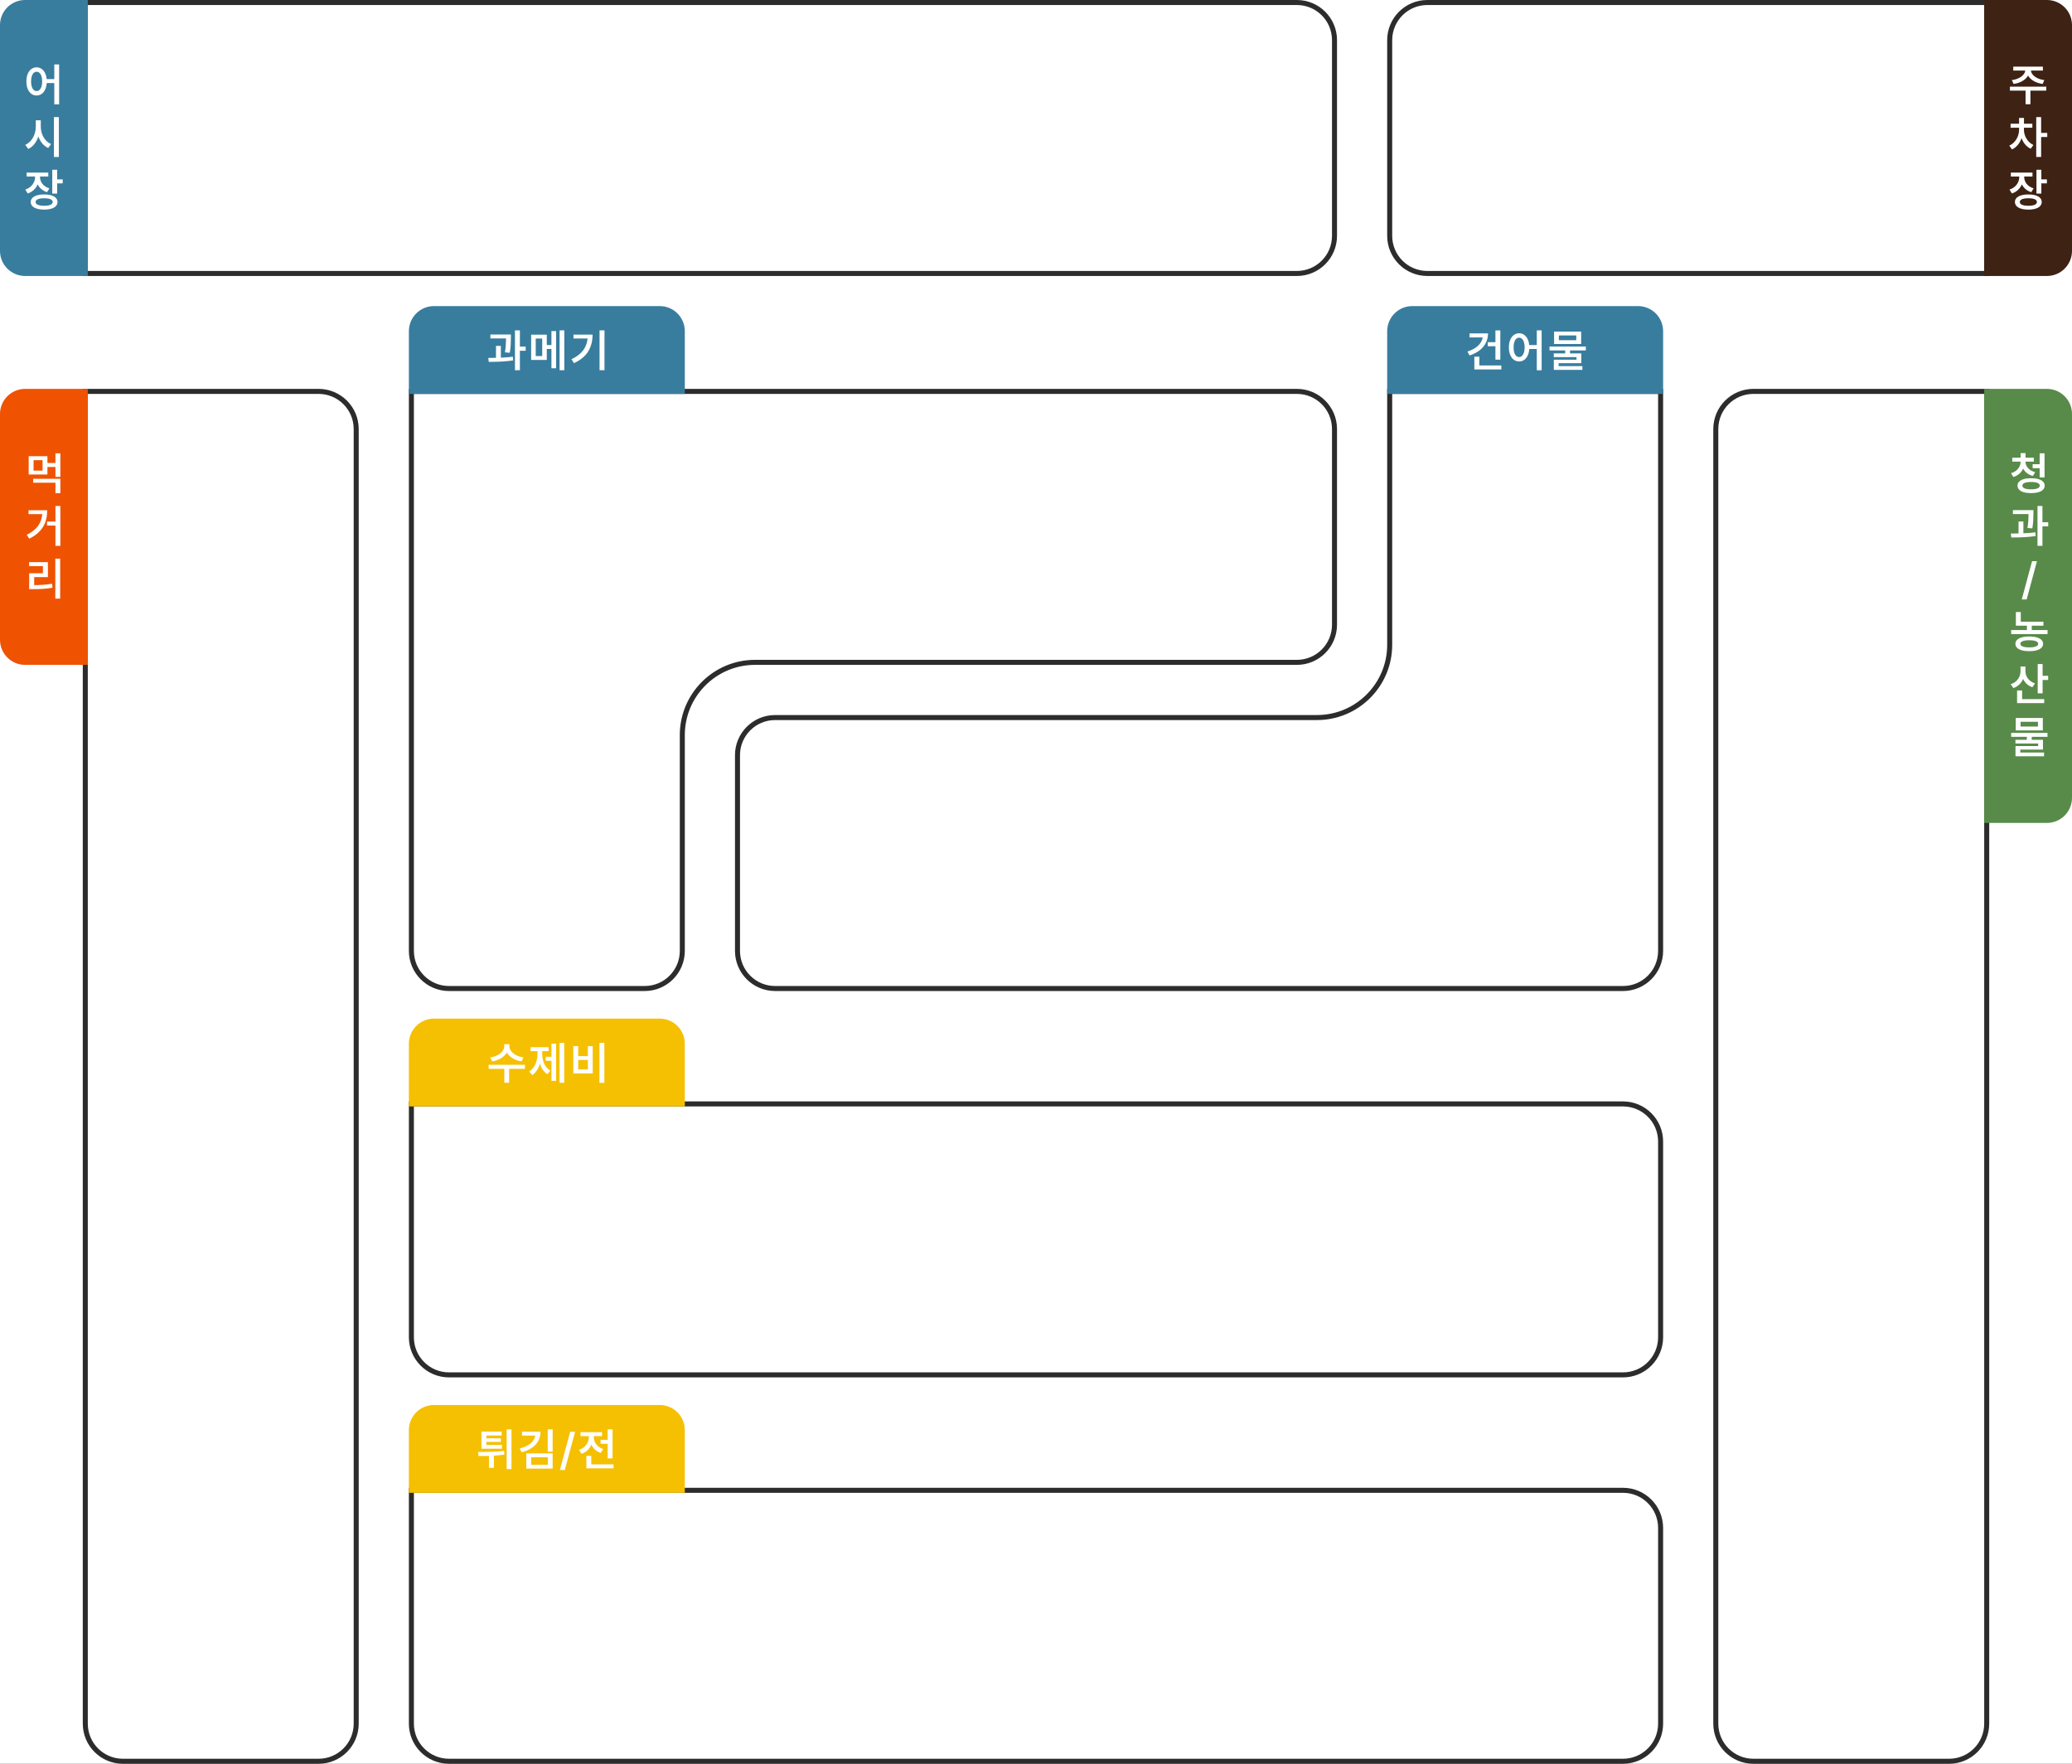 <svg width="826" height="703" viewBox="0 0 826 703" fill="none" xmlns="http://www.w3.org/2000/svg">
<rect x="0" y="0" width="826" height="703" fill="#333333" stroke="none"/>
<g clip-path="url(#clip0_512_723)">
<rect width="826" height="703" fill="white"/>
<path d="M517 1C525.284 1 532 7.716 532 16V94C532 102.284 525.284 109 517 109H34V1H517Z" stroke="#2C2C2C" stroke-width="2"/>
<path d="M647 440C655.284 440 662 446.716 662 455V533C662 541.284 655.284 548 647 548H179C170.716 548 164 541.284 164 533V440H647Z" stroke="#2C2C2C" stroke-width="2"/>
<path d="M647 594C655.284 594 662 600.716 662 609V687C662 695.284 655.284 702 647 702H179C170.716 702 164 695.284 164 687V594H647Z" stroke="#2C2C2C" stroke-width="2"/>
<path d="M569 1H792V109H569C560.716 109 554 102.284 554 94V16C554 7.716 560.716 1 569 1Z" stroke="#2C2C2C" stroke-width="2"/>
<path d="M699 156H792V687C792 695.284 785.284 702 777 702H699C690.716 702 684 695.284 684 687V171C684 162.716 690.716 156 699 156Z" stroke="#2C2C2C" stroke-width="2"/>
<path d="M127 156C135.284 156 142 162.716 142 171V687C142 695.284 135.284 702 127 702H49C40.716 702 34 695.284 34 687V156H127Z" stroke="#2C2C2C" stroke-width="2"/>
<path d="M10 110C4.477 110 8.8642e-06 105.523 8.62279e-06 100L4.68877e-06 10C4.44736e-06 4.477 4.477 -1.95703e-07 10 -4.37114e-07L35 -1.5299e-06L35 110L10 110Z" fill="#387D9E"/>
<path d="M14.591 26.834C16.735 26.834 18.326 28.627 18.607 31.527H21.64V25.674H23.573V41.582H21.64V33.109H18.625C18.414 36.177 16.797 38.066 14.591 38.066C12.2 38.066 10.504 35.895 10.513 32.441C10.504 29.014 12.2 26.834 14.591 26.834ZM12.394 32.441C12.385 34.885 13.281 36.3 14.591 36.309C15.909 36.3 16.797 34.885 16.806 32.441C16.797 30.016 15.909 28.592 14.591 28.592C13.281 28.592 12.385 30.016 12.394 32.441ZM16.261 50.488C16.243 53.406 17.781 56.324 20.356 57.432L19.196 58.996C17.368 58.152 16.032 56.474 15.294 54.399C14.565 56.632 13.193 58.46 11.269 59.365L10.073 57.73C12.719 56.588 14.266 53.556 14.274 50.488V47.957H16.261V50.488ZM21.499 62.582V46.674H23.468V62.582H21.499ZM15.944 70.539C15.944 72.481 17.201 74.31 19.689 75.074L18.757 76.603C16.973 76.041 15.707 74.907 15.013 73.475C14.31 75.144 12.974 76.472 11.058 77.113L10.073 75.566C12.631 74.731 13.976 72.666 13.976 70.557V70.363H10.618V68.781H19.249V70.363H15.944V70.539ZM12.235 80.506C12.235 78.607 14.292 77.5 17.614 77.5C20.91 77.5 22.932 78.607 22.94 80.506C22.932 82.422 20.91 83.547 17.614 83.547C14.292 83.547 12.235 82.422 12.235 80.506ZM14.187 80.506C14.187 81.49 15.435 82.009 17.614 82.018C19.785 82.009 21.007 81.49 21.007 80.506C21.007 79.539 19.785 79.029 17.614 79.029C15.435 79.029 14.187 79.539 14.187 80.506ZM20.831 77.148V67.674H22.782V71.488H24.997V73.088H22.782V77.148H20.831Z" fill="white"/>
<path d="M0 165C0 159.477 4.477 155 10 155H35V265H10C4.477 265 0 260.523 0 255V165Z" fill="#EF5302"/>
<path d="M24.056 190.834V196.582H22.105V192.398H13.227V190.834H24.056ZM11.435 189.129V181.834H18.905V184.541H22.105V180.674H24.056V190.061H22.105V186.123H18.905V189.129H11.435ZM13.386 187.582H16.972V183.416H13.386V187.582ZM24.056 201.674V217.564H22.105V209.479H18.747V207.879H22.105V201.674H24.056ZM10.644 213.17C14.757 211.148 16.523 208.468 16.849 204.908H11.382V203.361H18.817C18.8 208.055 17.139 212.001 11.663 214.699L10.644 213.17ZM23.985 222.674V238.582H22.052V222.674H23.985ZM11.61 225.645V224.062H19.099V230.021H13.632V233.221C16.137 233.203 18.29 233.071 20.769 232.658L20.944 234.258C18.246 234.724 15.873 234.829 13.017 234.82H11.628V228.475H17.112V225.645H11.61Z" fill="white"/>
<path d="M163 416C163 410.477 167.477 406 173 406H263C268.523 406 273 410.477 273 416V441H163V416Z" fill="#F5C002"/>
<path d="M203.072 416.992C203.072 417.66 203.306 418.311 203.775 418.943C204.249 419.576 204.912 420.118 205.761 420.569C206.617 421.021 207.595 421.316 208.697 421.457L207.923 423.039C206.587 422.84 205.404 422.43 204.372 421.809C203.341 421.182 202.565 420.417 202.043 419.515C201.522 420.417 200.748 421.182 199.723 421.809C198.698 422.43 197.523 422.84 196.199 423.039L195.425 421.457C196.515 421.316 197.485 421.021 198.334 420.569C199.184 420.118 199.843 419.576 200.312 418.943C200.781 418.311 201.015 417.66 201.015 416.992V416.184H203.072V416.992ZM209.277 426.027H202.966V431.564H201.033V426.027H194.792V424.41H209.277V426.027ZM224.925 431.564H223.062V415.674H224.925V431.564ZM221.69 430.791H219.845V422.793H217.56V421.211H219.845V415.973H221.69V430.791ZM216.153 420.016C216.153 420.947 216.268 421.841 216.496 422.696C216.73 423.552 217.088 424.328 217.568 425.025C218.055 425.723 218.661 426.279 219.388 426.695L218.228 428.137C217.513 427.709 216.906 427.138 216.408 426.423C215.91 425.702 215.518 424.873 215.23 423.936C214.943 424.949 214.542 425.852 214.026 426.643C213.511 427.428 212.89 428.049 212.163 428.506L210.968 427.047C211.706 426.602 212.321 426.007 212.813 425.263C213.312 424.519 213.678 423.698 213.912 422.802C214.152 421.899 214.272 420.971 214.272 420.016V418.961H211.513V417.379H218.72V418.961H216.153V420.016ZM240.924 431.582H238.956V415.674H240.924V431.582ZM230.501 420.947H234.35V416.975H236.284V427.838H228.549V416.975H230.501V420.947ZM234.35 426.238V422.477H230.501V426.238H234.35Z" fill="white"/>
<path d="M163 570C163 564.477 167.477 560 173 560H263C268.523 560 273 564.477 273 570V595H163V570Z" fill="#F5C002"/>
<path d="M200.091 577.426H191.935V570.605H199.986V572.17H193.886V573.295H199.67V574.719H193.886V575.879H200.091V577.426ZM203.906 585.547H201.972V569.691H203.906V585.547ZM190.564 578.727C192.755 578.727 194.66 578.703 196.277 578.656C197.9 578.609 199.47 578.492 200.988 578.305L201.076 579.764C199.74 579.969 198.345 580.112 196.892 580.194V585.055H194.923V580.291C193.757 580.326 192.38 580.344 190.793 580.344L190.564 578.727ZM215.476 570.641C215.476 572 215.177 573.225 214.579 574.314C213.987 575.404 213.129 576.333 212.004 577.101C210.885 577.862 209.534 578.445 207.952 578.85L207.179 577.338C208.404 577.021 209.458 576.608 210.343 576.099C211.234 575.589 211.934 575.003 212.444 574.341C212.953 573.679 213.264 572.961 213.375 572.188H208.093V570.641H215.476ZM220.31 578.586H218.341V569.691H220.31V578.586ZM220.31 585.354H209.816V579.271H220.31V585.354ZM211.749 583.807H218.394V580.818H211.749V583.807ZM225.165 585.916H223.196L227.309 570.676H229.261L225.165 585.916ZM244.188 581.293H242.237V575.475H239.424V573.893H242.237V569.691H244.188V581.293ZM244.592 585.248H233.764V580.273H235.715V583.666H244.592V585.248ZM236.717 572.855C236.717 573.506 236.861 574.142 237.148 574.763C237.435 575.378 237.86 575.932 238.422 576.424C238.985 576.91 239.664 577.285 240.461 577.549L239.477 579.113C238.61 578.814 237.86 578.381 237.227 577.812C236.6 577.238 236.108 576.567 235.75 575.8C235.393 576.655 234.883 577.399 234.221 578.032C233.559 578.659 232.768 579.131 231.848 579.447L230.846 577.865C231.666 577.596 232.367 577.203 232.947 576.688C233.533 576.166 233.975 575.574 234.274 574.912C234.579 574.244 234.731 573.553 234.731 572.838V572.416H231.426V570.834H240.004V572.416H236.717V572.855Z" fill="white"/>
<path d="M791 155H816C821.523 155 826 159.477 826 165V318C826 323.523 821.523 328 816 328H791V155Z" fill="#588B49"/>
<path d="M807.462 184.066C807.462 184.652 807.611 185.221 807.91 185.771C808.209 186.322 808.648 186.812 809.229 187.239C809.809 187.661 810.503 187.98 811.312 188.197L810.397 189.709C809.495 189.463 808.716 189.088 808.06 188.584C807.403 188.074 806.888 187.468 806.513 186.765C806.161 187.562 805.654 188.25 804.992 188.83C804.33 189.41 803.536 189.838 802.61 190.113L801.696 188.602C802.499 188.355 803.188 188.001 803.762 187.538C804.336 187.069 804.77 186.536 805.062 185.938C805.361 185.335 805.511 184.711 805.511 184.066V183.979H802.188V182.432H805.511V180.604H807.479V182.432H810.784V183.979H807.462V184.066ZM815.056 190.289H813.104V186.615H810.31V185.033H813.104V180.674H815.056V190.289ZM809.677 190.605C810.796 190.605 811.763 190.723 812.577 190.957C813.392 191.186 814.016 191.522 814.449 191.968C814.889 192.407 815.108 192.938 815.108 193.559C815.108 194.186 814.889 194.722 814.449 195.167C814.016 195.618 813.392 195.961 812.577 196.195C811.763 196.43 810.796 196.547 809.677 196.547C808.563 196.547 807.6 196.43 806.785 196.195C805.977 195.961 805.355 195.618 804.922 195.167C804.488 194.722 804.274 194.186 804.28 193.559C804.274 192.938 804.488 192.407 804.922 191.968C805.355 191.522 805.977 191.186 806.785 190.957C807.6 190.723 808.563 190.605 809.677 190.605ZM809.677 192.1C808.558 192.111 807.699 192.24 807.102 192.486C806.51 192.732 806.214 193.09 806.214 193.559C806.214 194.033 806.513 194.399 807.11 194.657C807.714 194.909 808.569 195.035 809.677 195.035C810.802 195.035 811.663 194.909 812.261 194.657C812.858 194.399 813.157 194.033 813.157 193.559C813.157 193.084 812.858 192.727 812.261 192.486C811.669 192.24 810.808 192.111 809.677 192.1ZM810.626 204.451C810.626 205.494 810.6 206.481 810.547 207.413C810.5 208.339 810.38 209.402 810.187 210.604L808.253 210.445C808.423 209.367 808.534 208.395 808.587 207.527C808.646 206.66 808.678 205.781 808.684 204.891H802.452V203.326H810.626V204.451ZM806.618 212.555C808.423 212.484 810.022 212.361 811.417 212.186L811.522 213.645C809.073 214.031 806.073 214.225 802.522 214.225H801.802L801.608 212.66C802.979 212.648 804.005 212.634 804.685 212.616V207.861H806.618V212.555ZM814.212 208.143H816.515V209.795H814.212V217.564H812.243V201.674H814.212V208.143ZM807.937 238.916H805.968L810.081 223.676H812.032L807.937 238.916ZM814.599 249.387H809.958V251.127H816.251V252.727H801.749V251.127H808.024V249.387H803.63V243.955H805.581V247.805H814.599V249.387ZM808.974 253.676C810.116 253.682 811.098 253.802 811.918 254.036C812.738 254.265 813.368 254.599 813.808 255.038C814.247 255.472 814.47 255.996 814.476 256.611C814.47 257.227 814.247 257.754 813.808 258.193C813.368 258.633 812.735 258.967 811.909 259.195C811.089 259.43 810.11 259.547 808.974 259.547C807.825 259.547 806.835 259.43 806.003 259.195C805.171 258.967 804.535 258.633 804.096 258.193C803.656 257.754 803.437 257.227 803.437 256.611C803.437 255.996 803.656 255.472 804.096 255.038C804.535 254.599 805.168 254.265 805.994 254.036C806.826 253.802 807.819 253.682 808.974 253.676ZM808.974 255.188C807.813 255.188 806.929 255.311 806.319 255.557C805.716 255.797 805.417 256.148 805.423 256.611C805.411 257.068 805.71 257.42 806.319 257.666C806.929 257.912 807.813 258.035 808.974 258.035C810.104 258.035 810.975 257.912 811.584 257.666C812.199 257.42 812.513 257.068 812.524 256.611C812.519 256.148 812.208 255.797 811.593 255.557C810.983 255.311 810.11 255.188 808.974 255.188ZM807.444 267.486C807.438 268.189 807.579 268.866 807.866 269.517C808.159 270.161 808.593 270.732 809.167 271.23C809.741 271.729 810.433 272.109 811.241 272.373L810.222 273.92C809.354 273.627 808.607 273.196 807.98 272.628C807.359 272.054 806.87 271.377 806.513 270.598C806.149 271.459 805.64 272.203 804.983 272.83C804.333 273.457 803.554 273.932 802.646 274.254L801.556 272.707C802.405 272.432 803.123 272.03 803.709 271.503C804.295 270.97 804.734 270.357 805.027 269.666C805.326 268.969 805.476 268.236 805.476 267.469V265.658H807.444V267.486ZM814.282 269.367H816.497V271.02H814.282V276.346H812.331V264.674H814.282V269.367ZM814.915 280.248H804.104V275.203H806.108V278.666H814.915V280.248ZM816.233 293.672H809.94V294.867H814.423V298.77H805.388V299.93H814.862V301.424H803.472V297.363H812.507V296.344H803.454V294.867H807.989V293.672H801.749V292.125H816.233V293.672ZM814.37 291.123H803.577V286.166H814.37V291.123ZM805.493 289.594H812.419V287.695H805.493V289.594Z" fill="white"/>
<path d="M816 -7.29527e-06C821.523 -7.05386e-06 826 4.477 826 10L826 100C826 105.523 821.523 110 816 110L791 110L791 -8.38806e-06L816 -7.29527e-06Z" fill="#3E2214"/>
<path d="M815.733 34.533V36.115H809.423V41.547H807.489V36.115H801.249V34.533H815.733ZM802.005 31.932C805.125 31.536 807.217 29.857 807.357 28.117H802.585V26.57H814.397V28.117H809.625C809.757 29.857 811.831 31.536 814.978 31.932L814.274 33.461C811.567 33.074 809.458 31.835 808.491 30.121C807.516 31.835 805.424 33.074 802.743 33.461L802.005 31.932ZM806.839 51.719C806.839 54.074 808.166 56.641 810.618 57.801L809.528 59.277C807.806 58.486 806.566 56.904 805.898 55.05C805.204 57.054 803.895 58.741 802.075 59.559L801.003 58.047C803.508 56.922 804.905 54.215 804.905 51.719V50.893H801.513V49.328H804.905V47.008H806.856V49.328H810.196V50.893H806.839V51.719ZM811.743 62.565V46.674H813.694V52.967H816.138V54.602H813.694V62.565H811.743ZM806.944 70.539C806.944 72.481 808.201 74.31 810.688 75.074L809.757 76.603C807.973 76.041 806.707 74.907 806.013 73.475C805.31 75.144 803.974 76.472 802.058 77.113L801.073 75.566C803.631 74.731 804.976 72.666 804.976 70.557V70.363H801.618V68.781H810.249V70.363H806.944V70.539ZM803.235 80.506C803.235 78.607 805.292 77.5 808.614 77.5C811.91 77.5 813.932 78.607 813.94 80.506C813.932 82.422 811.91 83.547 808.614 83.547C805.292 83.547 803.235 82.422 803.235 80.506ZM805.187 80.506C805.187 81.49 806.435 82.009 808.614 82.018C810.785 82.009 812.007 81.49 812.007 80.506C812.007 79.539 810.785 79.029 808.614 79.029C806.435 79.029 805.187 79.539 805.187 80.506ZM811.831 77.148V67.674H813.782V71.488H815.997V73.088H813.782V77.148H811.831Z" fill="white"/>
<path d="M517 156C525.284 156 532 162.716 532 171V249C532 257.284 525.284 264 517 264H301C284.984 264 272 276.984 272 293V379C272 387.284 265.284 394 257 394H179C170.716 394 164 387.284 164 379V156H517Z" stroke="#2C2C2C" stroke-width="2"/>
<path d="M647 394L309 394C300.716 394 294 387.284 294 379L294 301C294 292.716 300.716 286 309 286L525 286C541.016 286 554 273.016 554 257L554 156L662 156L662 379C662 387.284 655.284 394 647 394Z" stroke="#2C2C2C" stroke-width="2"/>
<path d="M553 132C553 126.477 557.477 122 563 122H653C658.523 122 663 126.477 663 132V157H553V132Z" fill="#387D9E"/>
<path d="M598.099 143.346H596.148V138.002H593.089V136.385H596.148V131.691H598.099V143.346ZM593.195 132.887C593.195 134.264 592.902 135.529 592.316 136.684C591.73 137.832 590.883 138.831 589.776 139.681C588.674 140.524 587.359 141.189 585.829 141.676L585.003 140.111C586.146 139.748 587.148 139.288 588.009 138.731C588.876 138.169 589.571 137.53 590.092 136.815C590.62 136.095 590.945 135.318 591.068 134.486H585.829V132.887H593.195ZM598.503 147.248H587.746V142.168H589.732V145.666H598.503V147.248ZM605.591 132.834C606.306 132.834 606.95 133.024 607.524 133.405C608.099 133.786 608.567 134.331 608.931 135.04C609.294 135.743 609.52 136.572 609.607 137.527H612.64V131.674H614.573V147.582H612.64V139.109H609.634C609.563 140.117 609.35 140.996 608.992 141.746C608.635 142.49 608.163 143.064 607.577 143.469C606.991 143.867 606.329 144.066 605.591 144.066C604.794 144.066 604.088 143.838 603.473 143.381C602.857 142.924 602.377 142.271 602.031 141.421C601.686 140.571 601.513 139.578 601.513 138.441C601.513 137.316 601.686 136.332 602.031 135.488C602.377 134.639 602.857 133.985 603.473 133.528C604.094 133.065 604.8 132.834 605.591 132.834ZM605.591 134.592C605.151 134.592 604.765 134.747 604.431 135.058C604.097 135.362 603.839 135.805 603.657 136.385C603.476 136.959 603.388 137.645 603.394 138.441C603.388 139.244 603.476 139.936 603.657 140.516C603.839 141.096 604.097 141.541 604.431 141.852C604.765 142.156 605.151 142.309 605.591 142.309C606.03 142.309 606.414 142.156 606.742 141.852C607.076 141.541 607.334 141.096 607.516 140.516C607.703 139.936 607.8 139.244 607.806 138.441C607.8 137.645 607.703 136.956 607.516 136.376C607.334 135.796 607.076 135.354 606.742 135.049C606.414 134.744 606.03 134.592 605.591 134.592ZM632.19 139.672H625.897V140.867H630.379V144.77H621.344V145.93H630.819V147.424H619.428V143.363H628.463V142.344H619.411V140.867H623.946V139.672H617.706V138.125H632.19V139.672ZM630.327 137.123H619.534V132.166H630.327V137.123ZM621.45 135.594H628.376V133.695H621.45V135.594Z" fill="white"/>
<path d="M163 132C163 126.477 167.477 122 173 122H263C268.523 122 273 126.477 273 132V157H163V132Z" fill="#387D9E"/>
<path d="M203.669 134.451C203.669 135.494 203.643 136.481 203.59 137.413C203.543 138.339 203.423 139.402 203.23 140.604L201.296 140.445C201.466 139.367 201.578 138.395 201.63 137.527C201.689 136.66 201.721 135.781 201.727 134.891H195.496V133.326H203.669V134.451ZM199.662 142.555C201.466 142.484 203.066 142.361 204.46 142.186L204.566 143.645C202.117 144.031 199.117 144.225 195.566 144.225H194.845L194.652 142.66C196.023 142.648 197.048 142.634 197.728 142.616V137.861H199.662V142.555ZM207.255 138.143H209.558V139.795H207.255V147.564H205.287V131.674H207.255V138.143ZM217.981 137.527H219.827V131.955H221.69V146.791H219.827V139.109H217.981V143.469H211.741V133.396H217.981V137.527ZM213.569 141.922H216.153V134.943H213.569V141.922ZM224.96 147.564H223.079V131.674H224.96V147.564ZM240.977 147.564H239.008V131.674H240.977V147.564ZM236.231 133.361C236.231 135.887 235.66 138.104 234.517 140.015C233.375 141.919 231.479 143.498 228.831 144.752L227.811 143.188C229.856 142.215 231.394 141.052 232.425 139.698C233.463 138.339 234.069 136.742 234.245 134.908H228.62V133.361H236.231Z" fill="white"/>
</g>
<defs>
<clipPath id="clip0_512_723">
<rect width="826" height="703" fill="white"/>
</clipPath>
</defs>
</svg>
